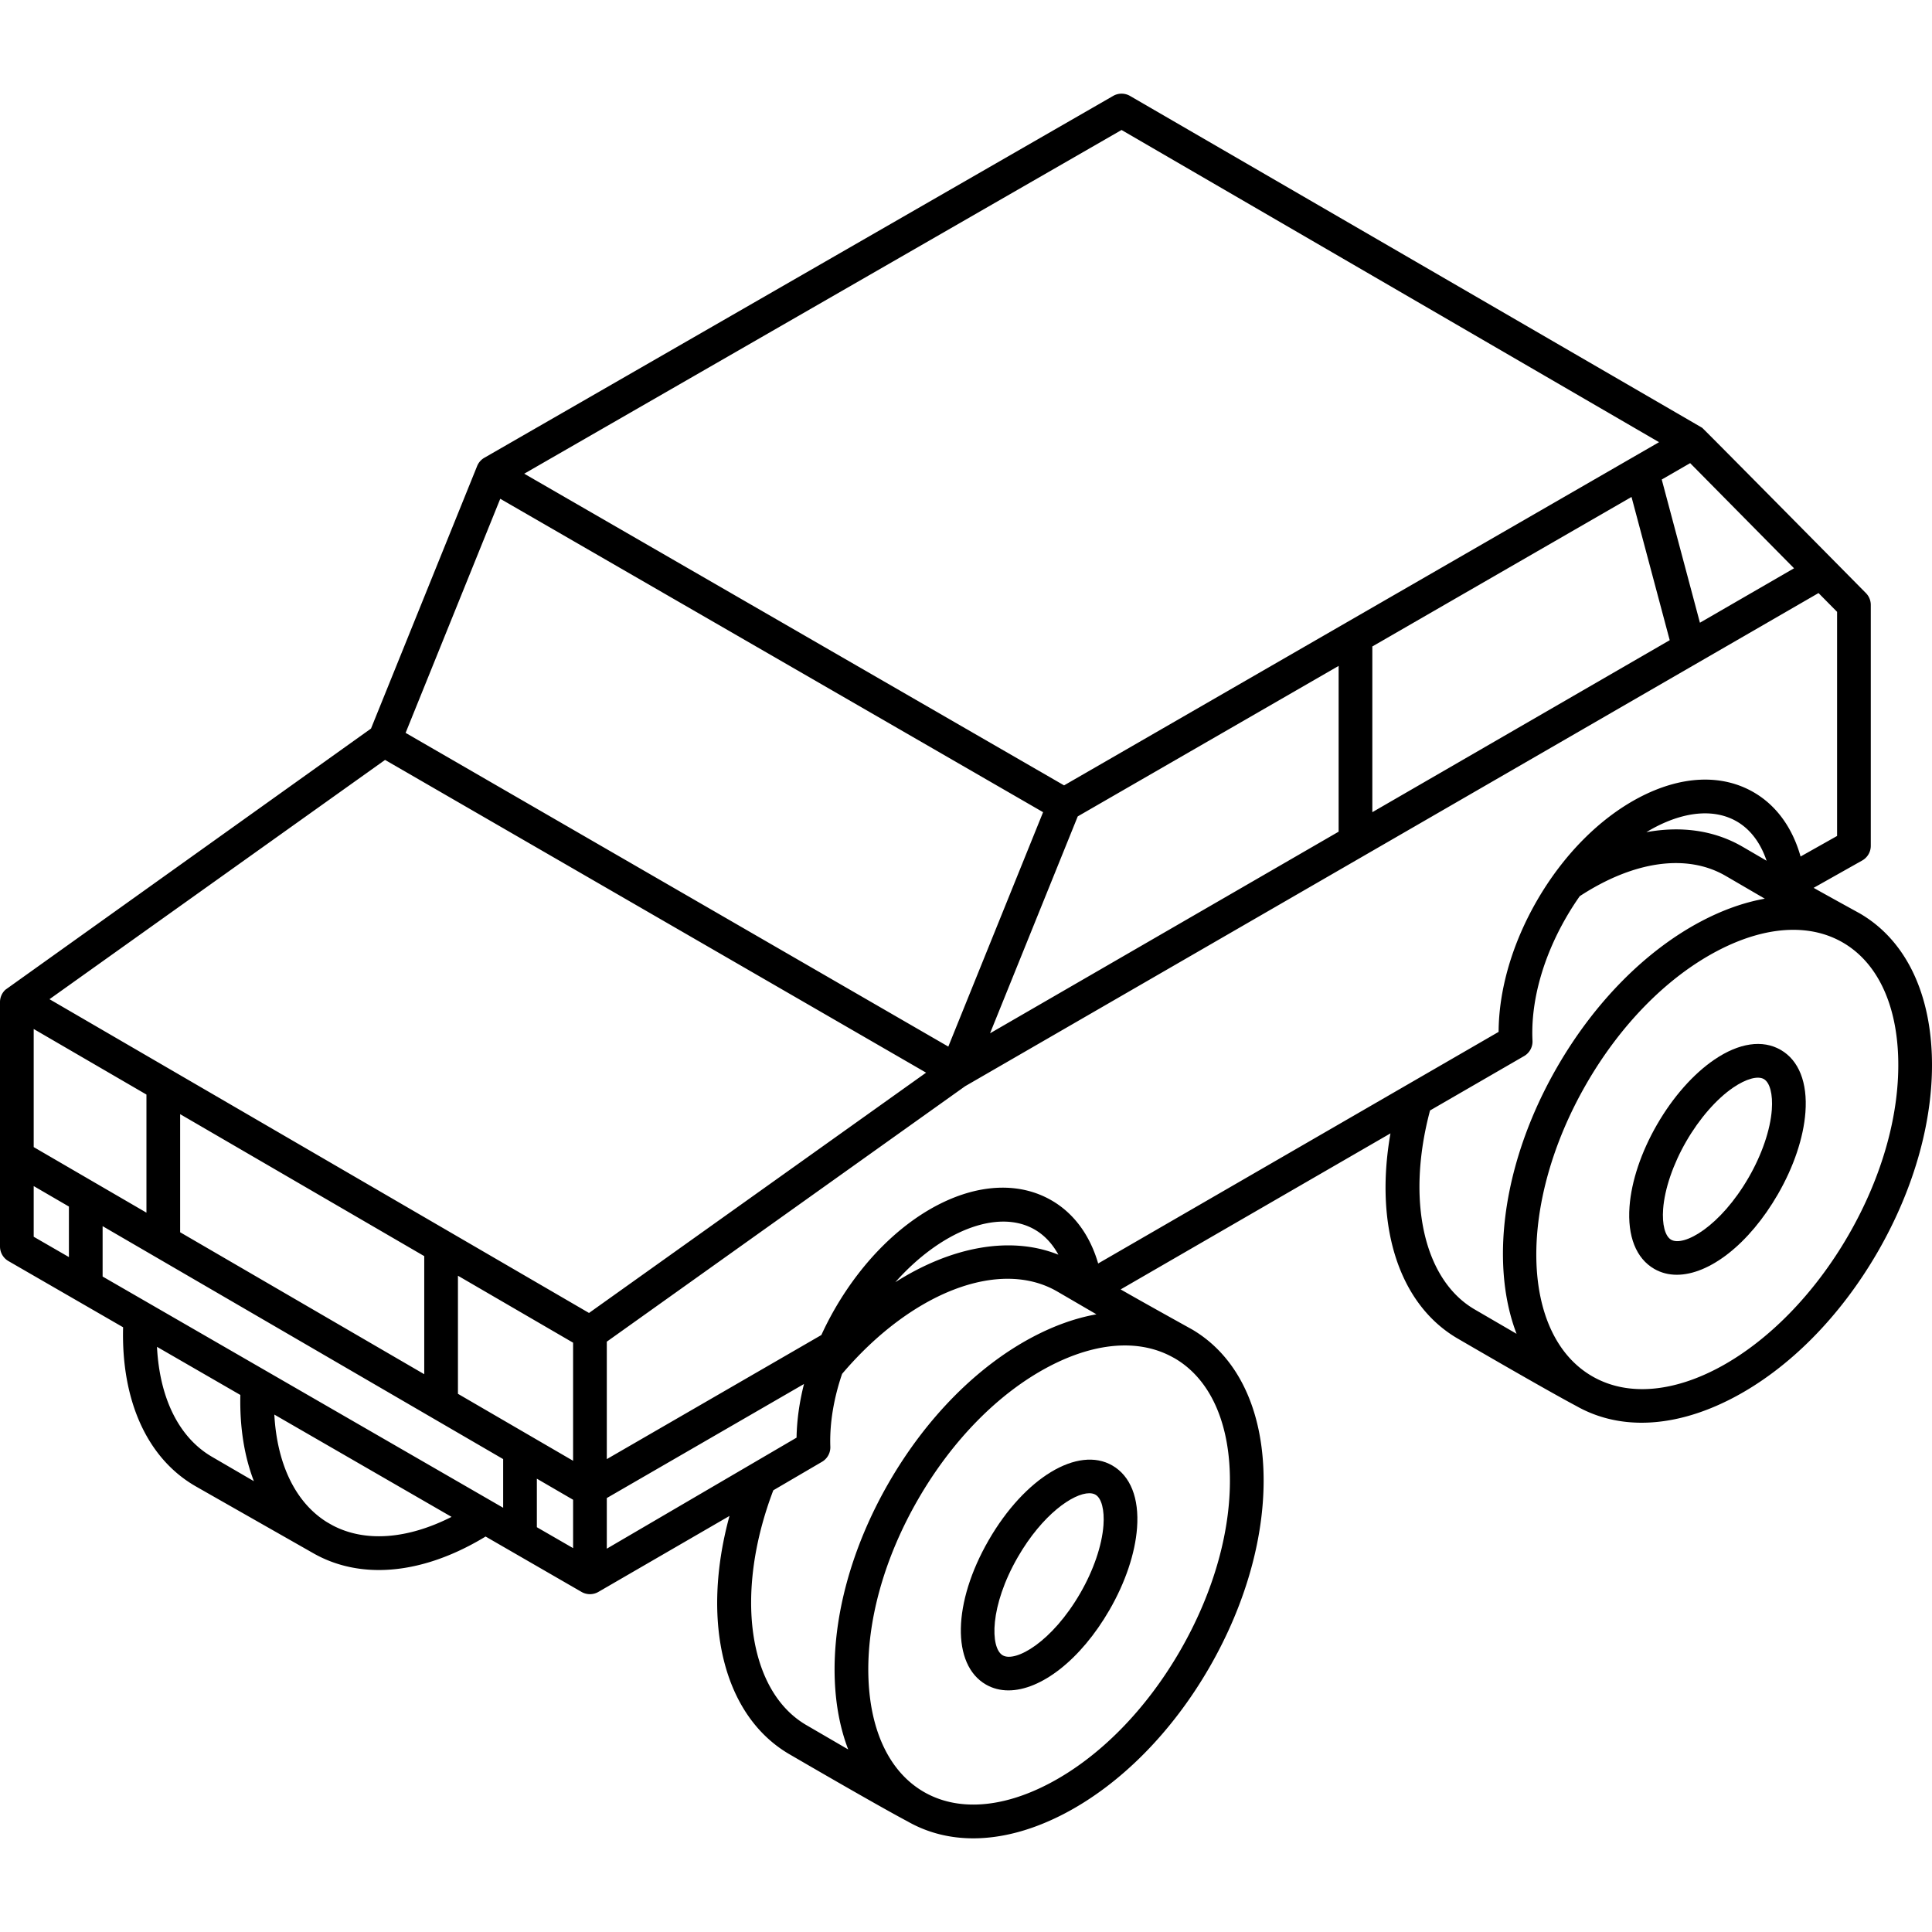 <svg version="1.1" id="Capa_1" xmlns="http://www.w3.org/2000/svg" x="0" y="0" viewBox="0 0 458.643 458.643" xml:space="preserve"><path d="M264.06 347.9c-8.177-4.72-20.793 2.897-29.35 17.717-8.557 14.82-8.844 29.556-.669 34.276 1.632.942 3.44 1.393 5.358 1.393 7.692 0 17.143-7.247 23.991-19.109 3.771-6.529 6.092-13.446 6.538-19.478.524-7.056-1.56-12.312-5.868-14.799zm-2.108 14.209c-.354 4.783-2.354 10.64-5.488 16.067-6.721 11.641-15.398 16.53-18.422 14.789-3.021-1.745-3.123-11.709 3.597-23.349 5.839-10.112 13.154-15.133 16.956-15.133.574 0 1.069.115 1.466.344 1.437.831 2.161 3.621 1.891 7.282zm160.774-112.875c-4.305-2.487-9.901-1.667-15.751 2.316-4.999 3.401-9.828 8.87-13.599 15.4-3.77 6.529-6.092 13.446-6.538 19.477-.521 7.057 1.563 12.313 5.87 14.799 1.632.942 3.44 1.393 5.358 1.393 7.691 0 17.142-7.247 23.99-19.109 3.771-6.529 6.093-13.446 6.539-19.477.523-7.056-1.561-12.312-5.869-14.799zm-2.108 14.208c-.354 4.783-2.354 10.64-5.488 16.067-6.721 11.639-15.401 16.532-18.421 14.789-1.438-.83-2.162-3.62-1.892-7.28.354-4.783 2.354-10.64 5.487-16.067 3.135-5.428 7.206-10.089 11.171-12.787 3.036-2.066 5.816-2.828 7.251-2.002 1.438.83 2.162 3.62 1.892 7.28z"/><path d="M458.596 250.331c-.591-15.573-6.682-27.479-17.149-33.522-.043-.025-7.748-4.253-10.904-6.041l11.531-6.493a4 4 0 002.037-3.485v-57.183a4.004 4.004 0 00-1.154-2.812s-38.577-39.049-38.876-39.24c-.294-.188-135.816-78.778-135.816-78.778a4 4 0 00-4.004-.008L114.98 108.673a3.995 3.995 0 00-1.713 1.968l-25.192 62.313L1.292 234.95A3.999 3.999 0 000 237.894v58.01c0 1.429.762 2.75 2 3.464l27.222 15.715c-.452 17.431 5.717 31.097 17.152 37.71.883.511 27.83 15.834 27.845 15.843 4.729 2.728 10.053 4.076 15.726 4.076 7.99 0 16.669-2.683 25.332-7.951l22.773 13.147a4.002 4.002 0 004 0l31.125-18.035c-6.842 25.046-1.503 47.476 14.3 56.612.905.523 20.268 11.815 27.968 15.9 4.696 2.682 9.966 4.022 15.594 4.022 6.897 0 14.33-2.006 21.89-5.996 13.181-6.958 25.312-19.229 34.158-34.553 8.848-15.324 13.409-31.966 12.845-46.858-.584-15.426-6.565-27.252-16.851-33.348-.099-.059-12.09-6.697-17.042-9.556l64.05-37.042c-3.884 22.066 2.025 40.66 16.049 48.762.901.521 20.271 11.813 27.975 15.909l-.002-.006c4.697 2.683 9.966 4.023 15.595 4.023 6.896 0 14.33-2.007 21.89-5.997 13.181-6.958 25.312-19.229 34.159-34.553s13.408-31.967 12.843-46.861zm-22.485-51.879l-8.666 4.879c-1.924-6.842-5.772-12.153-11.146-15.255-7.636-4.411-17.317-3.949-27.263 1.298-9.339 4.931-17.923 13.605-24.173 24.427-5.867 10.167-9.058 21.131-9.104 31.161l-95.063 54.979c-1.945-6.702-5.762-11.914-11.06-14.975-15.385-8.877-37.982 2.424-51.443 25.734a74.168 74.168 0 00-3.206 6.222l-50.937 29.462v-27.881l85.054-60.636 202.599-117.079 4.408 4.461v53.203zm-16.735 5.883c-.684-.399-4.769-2.786-5.779-3.368-6.652-3.841-14.47-4.939-22.767-3.412a39.767 39.767 0 011.941-1.105c7.422-3.918 14.356-4.434 19.527-1.444 3.232 1.863 5.652 5.094 7.078 9.329zM24.36 303.038V291.08l95.087 55.299v11.553L24.36 303.038zM8 244.277l26.765 15.565v28.034L8 272.311v-28.034zm34.765 48.252v-28.034l57.948 33.7v28.034l-57.948-33.7zm65.948 38.352v-28.034l27.336 15.898v28.034l-27.336-15.898zm35.337 24.747l46.814-27.078c-1.094 4.319-1.698 8.607-1.766 12.738l-45.048 26.356v-12.016zm107.202-57.772c-11.304-4.539-25.344-1.962-38.71 6.532 10.642-11.999 24.231-17.61 33.094-12.493 2.308 1.333 4.202 3.366 5.616 5.961zm4.596-104.05l61.933-35.724v39.354l-82.751 47.861 20.818-51.491zm170.044-58.899l-22.342 12.922-9.064-33.993 6.745-3.891 24.661 24.962zm-38.581-16.932l9.067 34.002-70.596 40.831v-39.342l61.529-35.491zM266.247 30.857l127.598 74.113-141.242 81.471-128.155-73.988 141.799-81.596zm-147.491 87.549l128.866 74.401-22.499 55.646L96.289 173.98l22.467-55.574zM91.411 180.4l128.435 74.242-80.017 57.045-128.08-74.485L91.411 180.4zM8 281.565l8.36 4.862v11.993L8 293.594v-12.029zm42.38 64.302c-7.881-4.557-12.493-13.908-13.112-26.14l19.791 11.425c-.174 7.647.938 14.559 3.211 20.468-2.404-1.391-9-5.237-9.89-5.753zm27.183 15.447c-7.426-4.646-11.792-13.733-12.44-25.506l42.076 24.29c-10.435 5.281-20.404 6.069-28.12 2.079a50.563 50.563 0 01-1.516-.863zm49.884 1.235V351.03l8.603 5.003v11.482l-8.603-4.966zm64.032 47.009c-13.953-8.066-17.194-31.383-7.9-55.773l11.561-6.764a3.998 3.998 0 001.969-3.738c-.17-5.428.805-11.274 2.797-17.132 16.475-19.403 37.386-27.462 51.034-19.583.992.571 8.163 4.756 9.344 5.44-4.893.872-9.971 2.665-15.11 5.377-13.181 6.958-25.312 19.229-34.159 34.553-8.848 15.324-13.409 31.966-12.845 46.858.232 6.116 1.324 11.656 3.184 16.507-2.358-1.367-8.963-5.218-9.875-5.745zm100.456-60.257c.508 13.406-3.675 28.52-11.778 42.556s-19.101 25.215-30.965 31.478c-11.263 5.944-21.871 6.675-29.871 2.057-8-4.619-12.672-14.171-13.154-26.897-.508-13.407 3.674-28.52 11.778-42.556 8.103-14.035 19.101-25.215 30.965-31.478 6.374-3.364 12.537-5.059 18.138-5.059 4.102 0 7.898.92 11.256 2.748l.529.286c7.967 4.63 12.621 14.166 13.102 26.865zm58.203-38.414c-12.158-7.024-16.361-25.898-10.656-47.27l22.331-12.915a4.002 4.002 0 001.983-3.788c-.41-9.132 2.427-19.466 7.995-29.113a67.023 67.023 0 013.229-5.055c12.815-8.374 25.389-10.155 34.578-4.851 1.001.577 7.3 4.257 9.351 5.446-4.892.872-9.971 2.665-15.109 5.377-13.18 6.958-25.311 19.229-34.158 34.553s-13.409 31.965-12.845 46.858c.232 6.115 1.324 11.654 3.184 16.505-2.367-1.37-8.974-5.221-9.883-5.747zm88.686-17.697c-16.394 28.394-43.684 43.439-60.837 33.535-17.151-9.903-17.769-41.06-1.376-69.453 8.104-14.036 19.101-25.215 30.966-31.479 6.373-3.364 12.537-5.059 18.138-5.059 4.295 0 8.26.997 11.732 3.002 8 4.619 12.672 14.172 13.154 26.897.509 13.408-3.674 28.521-11.777 42.557z"/></svg>
